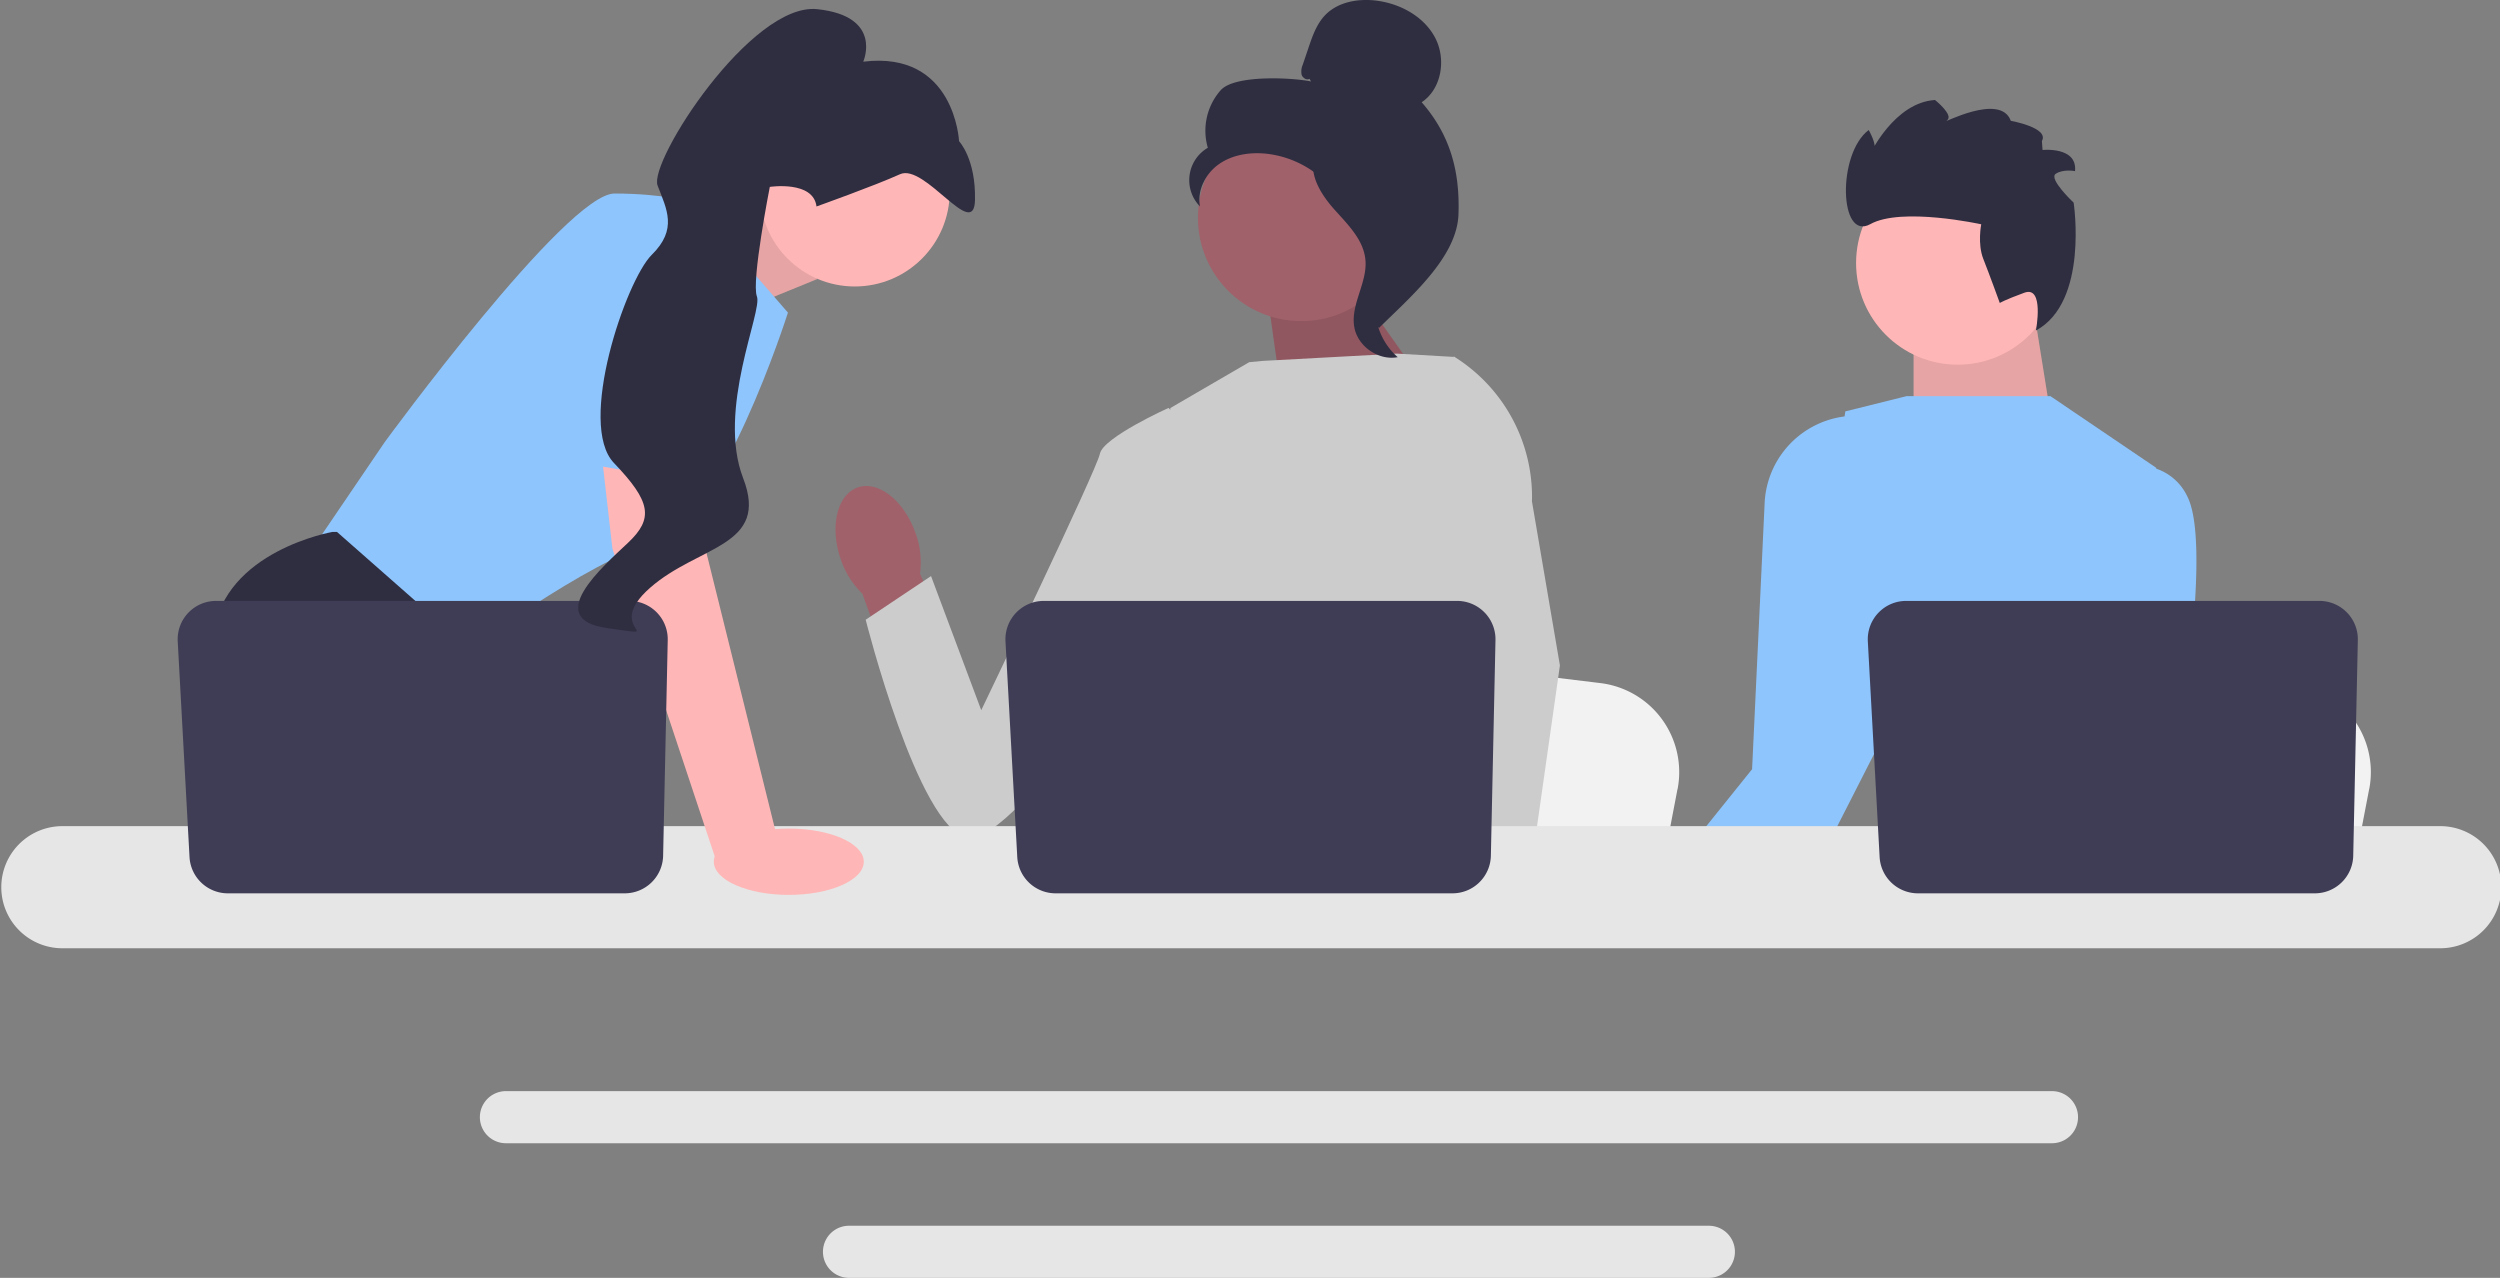 <svg id="Layer_1" data-name="Layer 1" xmlns="http://www.w3.org/2000/svg" viewBox="0 0 866.81 443.06"><rect x="0" y="0" width="866.81" height="443.06" fill="#808080" stroke="none"/><defs><style>.cls-1{fill:#e6e6e6;}.cls-2{fill:#ffb6b6;}.cls-3{isolation:isolate;opacity:0.1;}.cls-4{fill:#8ec5fc;}.cls-5{fill:#2f2e41;}.cls-6{fill:#f2f2f2;}.cls-7{fill:#a0616a;}.cls-8{fill:#ccc;}.cls-9{fill:#3f3d56;}</style></defs><path class="cls-1" d="M711.47,396.39H175.42a9,9,0,1,1,0-18.07H711.47a9,9,0,0,1,0,18.07Z"/><path class="cls-1" d="M592.51,443.06H294.37a9,9,0,0,1,0-18.06H592.51a9,9,0,1,1,0,18.06Z"/><polygon class="cls-2" points="235.07 81.28 268.85 67.06 283.34 96.76 247.84 111.25 235.07 81.28"/><polygon class="cls-3" points="235.07 81.28 268.85 67.06 283.34 96.76 247.84 111.25 235.07 81.28"/><path class="cls-4" d="M239.87,70l33.33,38.39s-23.18,73.18-46.37,79.7-65.93,38.4-65.93,38.4l-53.62-34.77,26.09-38.4s63-86.22,79.69-86.22S239.87,70,239.87,70Z"/><path class="cls-5" d="M194.84,320.28H117.26l-4.9-6.56L92.33,287l-4.61-6.16S70.33,248.91,74,219.93s41.29-35.5,41.29-35.5h1.55L162.93,225l-2.76,37.72L174.78,287Z"/><polygon class="cls-5" points="133.15 320.28 112.36 320.28 112.36 289.49 133.15 320.28"/><polygon class="cls-2" points="704.75 104.9 712.5 153.28 663.5 153.91 663.5 111.85 704.75 104.9"/><polygon class="cls-3" points="704.75 104.9 712.5 153.28 663.5 153.91 663.5 111.85 704.75 104.9"/><path class="cls-6" d="M821.46,273.53,818.87,287l-6.41,33.33h-129c1-7.47,2.38-18.22,3.85-29.83.15-1.16.3-2.33.44-3.5,3.69-29.18,7.73-62.19,7.73-62.19l17,2.05,32.89,4,13.41,1.62,35.89,4.36a31.09,31.09,0,0,1,26.8,36.75Z"/><path class="cls-6" d="M581.64,273.53,579.06,287l-6.42,33.33h-129c1-7.47,2.38-18.22,3.85-29.83L448,287c3.68-29.18,7.72-62.19,7.72-62.19l16.95,2.05,32.9,4,13.4,1.62,35.89,4.36a31.09,31.09,0,0,1,26.8,36.75Z"/><path class="cls-5" d="M764.14,320.28H694.2l1.67-2,21-3.46L760,307.71s2,5.09,4.1,12.57Z"/><path class="cls-5" d="M667.92,320.28H562.29q1.58-3.13,3.26-6.27a54.63,54.63,0,0,1,4.77-7.48,43.81,43.81,0,0,1,3.48-4,36.52,36.52,0,0,1,11.37-8.05c14.38-6.47,31.32-2.51,45.76,3.94a136.25,136.25,0,0,1,14.92,7.88,158.73,158.73,0,0,1,16.25,11.3c.86.69,1.33,1.09,1.33,1.09Z"/><polygon class="cls-2" points="584.12 320.28 569.14 320.28 573.09 315.69 575.32 313.1 576.28 313.87 584.12 320.28"/><path class="cls-4" d="M769.26,320.28h-129l5.61-14,7.72-19.3,3.87-9.69-3.2-13.63s-1.58-1.12-4-3.13c-8.57-7.1-27.65-25.38-23.27-44.16,5-21.38,11.25-63,12.57-72,.17-1.12.26-1.73.26-1.73L658.44,138l.61-.15,2-.5h49.88l36.68,24.85v.26l-2.24,68.3-1,29.22a38.84,38.84,0,0,0-.88,10.77A50.5,50.5,0,0,0,746.91,287a58.24,58.24,0,0,0,13.52,20.36c5.19,5.18,7.7,9.54,8.83,13Z"/><path class="cls-4" d="M758.77,232.42c-1.23,10-2.4,17.18-2.4,17.18l-12.84,21.19L733.74,287l-16.91,27.89-2.47,4.09-1.77,1.35h-53l2.54-2.73,25.25-27.1,3.27-3.5,5.3-5.69,16.55-54.45L732,162.64s7.91-2.75,15.62-.14a18.5,18.5,0,0,1,10.84,9.76c5.28,10.56,2.7,40.77.33,60.16Z"/><path class="cls-4" d="M665.49,230.67,650.26,260.5,636.76,287l-5.83,11.42-2.3,4.5-19.69,17.41H564.37l7.35-9.13,2.73-3.41,10.72-13.31,6-7.48,16.32-20.3,4.36-92.46a31.75,31.75,0,0,1,27.61-29.84l.09,0c4.94-1,12.8-1.28,18.88,4.6.21.19.41.4.61.62a21.73,21.73,0,0,1,2.87,3.83,5.05,5.05,0,0,1,.25.45,15.37,15.37,0,0,1,.73,1.52c7.76,18.07,2.59,75.32,2.59,75.32Z"/><polygon class="cls-7" points="467.45 95.77 497.87 138.78 444.81 140.37 439.12 99.94 467.45 95.77"/><polygon class="cls-3" points="467.45 95.77 497.87 138.78 444.81 140.37 439.12 99.94 467.45 95.77"/><path id="uuid-b14ece9b-aa3d-4fe4-9d8a-4500bc16dcc4-270" class="cls-7" d="M317.45,184.9c-3.91-11.26-12.88-18.38-20.05-15.89s-9.8,13.63-5.9,24.89A29.8,29.8,0,0,0,299,205.84l17.14,47.5,22.11-8.52L319,198.9a29.9,29.9,0,0,0-1.53-14Z"/><path class="cls-8" d="M523.35,163l0,43.84L519.23,223l-8.39,33.31L504.73,287l-4.55,22.82-1.62,8.15c-1.23.82-2.45,1.6-3.66,2.36h-106a82,82,0,0,1-9.39-6.43,34.65,34.65,0,0,0,3.57-4.08c3.22-4.24,7.11-11.2,4.73-17.84a12.09,12.09,0,0,1-.48-5c1-12.48,14-33.57,14-33.57l-2.71-31.32-1.18-13.72,8.37-66.91,27.31-15.88,4.72-.45,46.53-2.52,19.24,1.11.87.24,18.8,39Z"/><polygon class="cls-2" points="525.41 320.28 502.23 320.28 501.21 309.77 501.19 309.56 507.75 309.11 524.83 307.95 525.12 314.24 525.36 319.06 525.41 320.28"/><path class="cls-8" d="M531.12,173.58l9.74,57.14-8,56.23-1.24,8.75-2.18,15.46-.68,4.75,0,.51.17,3.86H501.47l-1-10.51-.08-.94-2.07-21.52,0-.36-4.4-45.63,8.62-33,.64-2.43h0l3.75-56.46L504,123.77l0-.24.16.11.45.29a57.31,57.31,0,0,1,26.57,49.65Z"/><path class="cls-8" d="M415.75,152.38l-10.59-10.95s-22.66,10.22-23.79,15.88-41.15,88.93-41.15,88.93l-17.41-46.5-22.66,15.13s18.18,72.19,35.19,75.58,74-85.44,74-85.44l6.41-52.63Z"/><circle class="cls-2" cx="678.78" cy="91.21" r="35.23"/><path class="cls-5" d="M693.38,105.06S689.73,95,687.66,89.77s-.72-12-.72-12-27.63-6.1-38.45-.06-11.55-24.36-.57-32.63c0,0,2.94,5.11,1.8,6.58l-1.14,1.47s8.31-17.58,22.34-18.46c0,0,6.65,5.31,4.15,7.06s18.48-9.9,22.13.16c0,0,13.39,2.38,10.78,7L708.2,52s12.13-1.26,11.26,7.33c0,0-4.08-.81-6.69.93s6.21,10,6.21,10,5.3,34.43-13.08,44.34c0,0,3-15.67-4-13.11s-8.49,3.55-8.49,3.55Z"/><path class="cls-1" d="M845.64,328.78H21.16a21.17,21.17,0,0,1,0-42.33H845.64a21.17,21.17,0,1,1,0,42.33Z"/><path class="cls-9" d="M518.52,221.94l-1.6,74.8a13.32,13.32,0,0,1-13.31,13H366a13.31,13.31,0,0,1-13.29-12.59l-4.09-74.8a13.31,13.31,0,0,1,13.29-14h143.3a13.31,13.31,0,0,1,13.31,13.6Z"/><path class="cls-9" d="M817.52,221.94l-1.6,74.8a13.32,13.32,0,0,1-13.31,13H665a13.31,13.31,0,0,1-13.29-12.59l-4.09-74.8a13.31,13.31,0,0,1,13.29-14h143.3a13.31,13.31,0,0,1,13.31,13.6Z"/><circle class="cls-2" cx="296.38" cy="66.41" r="32.92"/><polygon class="cls-2" points="241.32 152.55 244.94 191.68 269.58 290.94 248.3 298.39 212.34 190.23 207.37 146.75 241.32 152.55"/><path class="cls-9" d="M231.52,221.94l-1.6,74.8a13.32,13.32,0,0,1-13.31,13H79a13.31,13.31,0,0,1-13.29-12.59l-4.09-74.8a13.31,13.31,0,0,1,13.29-14h143.3a13.31,13.31,0,0,1,13.31,13.6Z"/><ellipse class="cls-2" cx="273.5" cy="298.78" rx="26" ry="11.5"/><path class="cls-4" d="M190.24,158.53l14.85-79.16s41.3-5.79,42.75,8-1,81-1,81l-56.57-9.86Z"/><path class="cls-5" d="M283.1,71.59s20.36-7.27,28.95-11.18,25.66,23.36,26,9-5.52-20.45-5.52-20.45-1.47-31.51-33.22-27.57c0,0,7-15.77-15.94-18.21S224.82,56.06,228,64.33s7,15.12-2,24-26,58.77-13.12,72.21,13.76,19.26,4.91,27.62S188,214.65,210.62,217.8s-2.07.8,14.78-14,41.45-14.22,32.27-38,6.77-57.87,4.77-63,4.47-38,4.47-38S282,62.51,283.1,71.59Z"/><circle class="cls-7" cx="451.19" cy="75.5" r="35.84"/><path class="cls-5" d="M454.05,27.32c-1,.6-2.42-.31-2.76-1.47a6,6,0,0,1,.44-3.51l1.94-5.73c1.37-4.06,2.82-8.27,5.79-11.36,4.48-4.66,11.61-5.85,18-5,8.24,1.1,16.36,5.56,20.19,12.94s2.2,17.66-4.72,22.26c9.87,11.31,13.3,23.9,12.76,38.9s-16.88,28.78-27.53,39.34c-2.38-1.44-4.54-8.2-3.24-10.65s-.56-5.3,1.06-7.56,3,1.33,1.34-.91c-1-1.42,3-4.69,1.46-5.54-7.43-4.1-9.9-13.37-14.57-20.46a34.86,34.86,0,0,0-25.46-15.31c-5.62-.53-11.55.43-16.16,3.69s-7.58,9.09-6.52,14.63a13,13,0,0,1,2.71-20.34,21.21,21.21,0,0,1,4.5-20c4.8-5.3,24.28-4.4,31.29-3l-.54-.93Z"/><path class="cls-5" d="M455.14,53.47c9.28,1,16,9.05,21.65,16.48,3.26,4.28,6.68,9,6.6,14.39s-3.72,10.11-5.46,15.26a23,23,0,0,0,6.69,24.24c-6.68,1.26-13.91-3.75-15.06-10.45-1.35-7.81,4.57-15.34,3.87-23.23-.62-7-6.1-12.3-10.75-17.5s-9-12.09-6.89-18.74l-.65-.45Z"/></svg>
